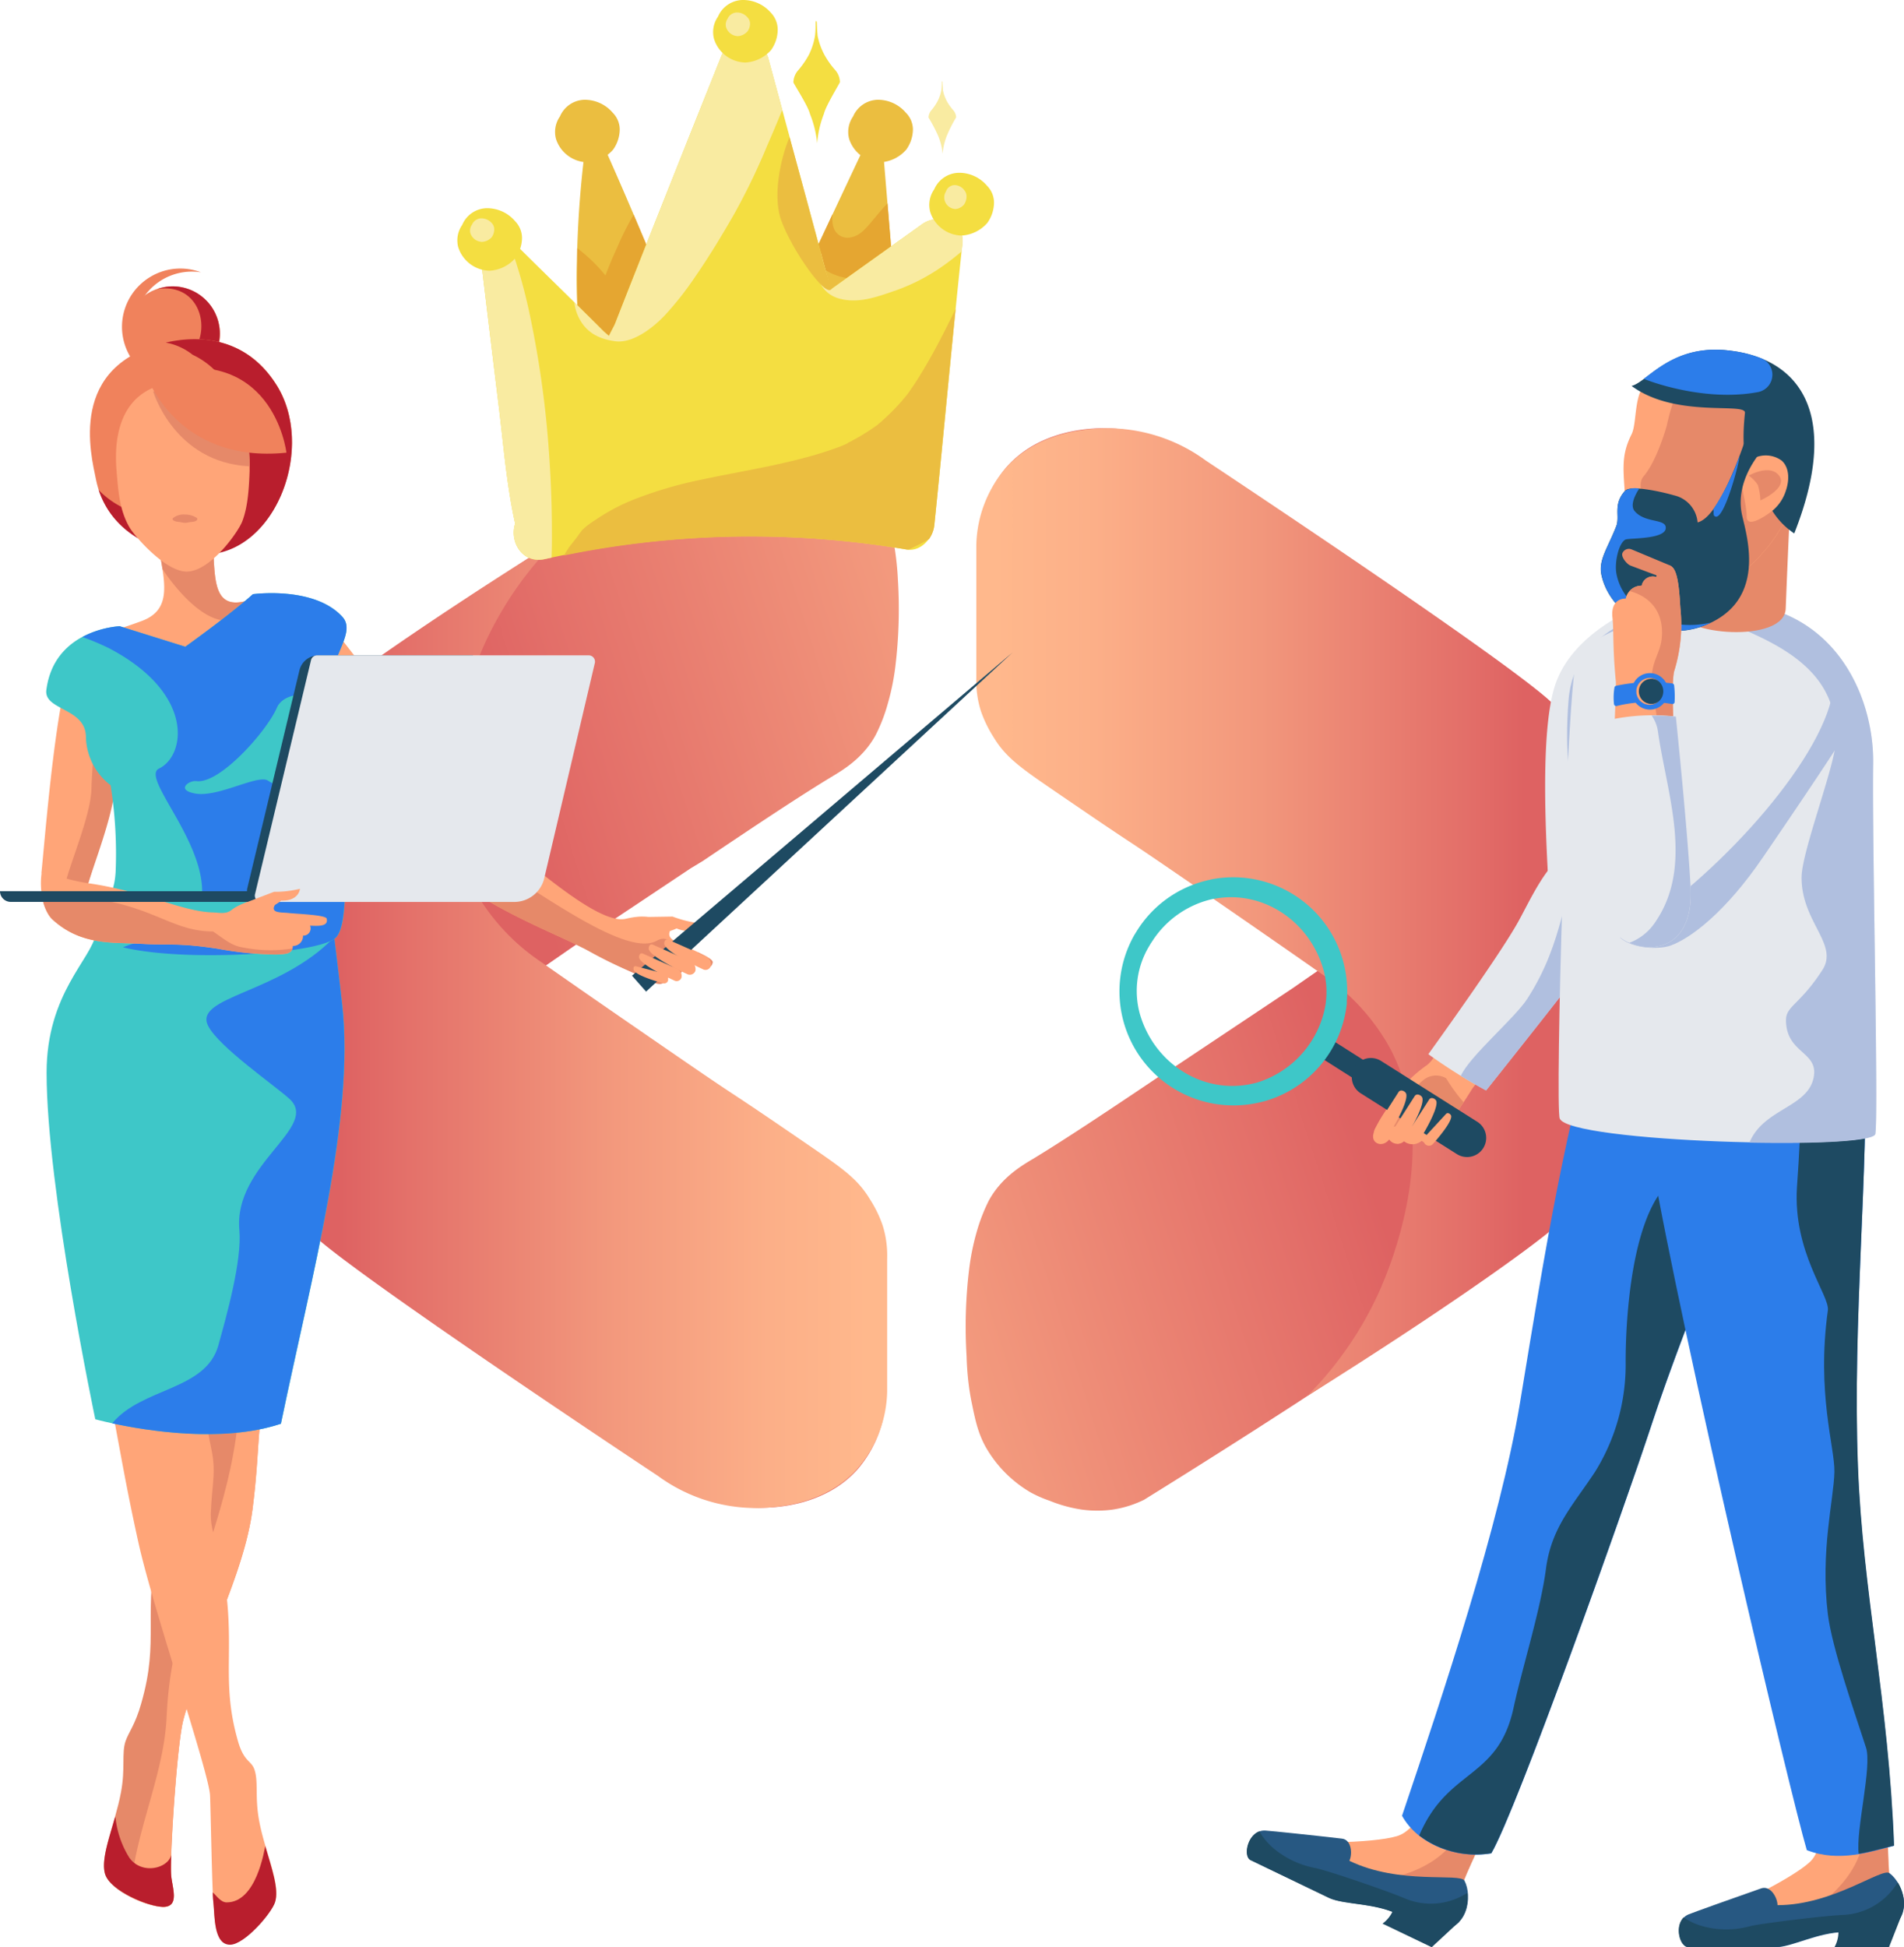<svg id="Слой_1" data-name="Слой 1" xmlns="http://www.w3.org/2000/svg" xmlns:xlink="http://www.w3.org/1999/xlink" viewBox="0 0 322.87 330.15"><defs><style>.cls-1{fill:url(#Nova_amostra_de_gradiente_1);}.cls-2{fill:url(#Nova_amostra_de_gradiente_1-2);}.cls-3{fill:url(#Nova_amostra_de_gradiente_1-3);}.cls-4{fill:url(#Nova_amostra_de_gradiente_1-4);}.cls-5{fill:#e5e8ed;}.cls-6{fill:#b0bfdf;}.cls-11,.cls-7{fill:#ffa578;}.cls-15,.cls-16,.cls-18,.cls-19,.cls-20,.cls-7,.cls-8{fill-rule:evenodd;}.cls-12,.cls-8{fill:#e68969;}.cls-16,.cls-9{fill:#1e4a62;}.cls-10,.cls-20{fill:#3ec7c8;}.cls-13{fill:#275882;}.cls-14,.cls-15{fill:#2c7dea;}.cls-17,.cls-19{fill:#f0825c;}.cls-18{fill:#b91e2d;}.cls-21{fill:#ebbe40;}.cls-22{fill:#e5a631;}.cls-23{fill:#f4de41;}.cls-24{fill:#f9eba1;}</style><linearGradient id="Nova_amostra_de_gradiente_1" x1="118.21" y1="186.78" x2="285.24" y2="133.05" gradientUnits="userSpaceOnUse"><stop offset="0.17" stop-color="#de6262"/><stop offset="0.26" stop-color="#e36f69"/><stop offset="0.57" stop-color="#f2977c"/><stop offset="0.82" stop-color="#fcaf88"/><stop offset="0.97" stop-color="#ffb88c"/></linearGradient><linearGradient id="Nova_amostra_de_gradiente_1-2" x1="86.92" y1="177.16" x2="198.75" y2="177.16" xlink:href="#Nova_amostra_de_gradiente_1"/><linearGradient id="Nova_amostra_de_gradiente_1-3" x1="164.8" y1="245.19" x2="331.83" y2="191.46" gradientTransform="translate(459.14 393.72) rotate(180)" xlink:href="#Nova_amostra_de_gradiente_1"/><linearGradient id="Nova_amostra_de_gradiente_1-4" x1="133.51" y1="235.56" x2="245.34" y2="235.56" gradientTransform="translate(459.14 393.72) rotate(180)" xlink:href="#Nova_amostra_de_gradiente_1"/></defs><title>design-grafico2</title><path class="cls-1" d="M199.92,96.17c-.09-.61-.2-1.23-.34-1.91-.61-3-1.05-5.38-2.51-8a21,21,0,0,0-7.53-7.53,20.28,20.28,0,0,0-3.22-1.42,23.11,23.11,0,0,0-5.57-1.51,19.12,19.12,0,0,0-5,0,18.16,18.16,0,0,0-5.45,1.67c-36,22.33-61.93,40.35-70.31,47.72a36,36,0,0,0-9.62,12.55,30.77,30.77,0,0,0-2.93,12.56v35.57q1.45,5.45,2.93,10.88a41.3,41.3,0,0,0,8,13,39.57,39.57,0,0,0,8,6.69c7.94,5.2,26.33,17.66,51.06,34.32.49.43,1.2,1,2.09,1.68,2.66,2,9.45,7,18.42,6.69,1.81-.05,10.38-.3,15.9-6.69a19.94,19.94,0,0,0,4.61-11.72v-22.6a16.89,16.89,0,0,0-2.93-10.05c-2.06-3.42-4.59-5.19-10.47-9.2-6.62-4.53-9.92-6.79-13-8.79-4.68-3.09-9.26-6.24-18.42-12.56-3.35-2.31-8.09-5.6-13.81-9.62l5.44-3.77,20.09-13.39,2.09-1.26c9.2-6.2,16.44-11,21.77-14.23,1.94-1.17,5.39-3.17,7.53-7.12a28.09,28.09,0,0,0,2.09-5.44,39.69,39.69,0,0,0,1.26-6.27,80.74,80.74,0,0,0,.42-14.65A48.65,48.65,0,0,0,199.92,96.17Z" transform="translate(-48.25 -3.51)"/><path class="cls-2" d="M142.66,95.1c-22.15,13.86-37.86,25-42.27,28.88a45.34,45.34,0,0,0-7,7.93,38,38,0,0,0-6,15.93c-.73,18.88-.6,33.1,0,38.5a48.27,48.27,0,0,0,1.25,6.7,28.19,28.19,0,0,0,2.92,7.53,46.74,46.74,0,0,0,6.71,9.21s1.54,1.73,3.35,3.35c8.34,7.49,53.41,37.44,58.17,40.59a28.21,28.21,0,0,0,18,5.44c2.5-.15,10.5-.61,15.9-6.69a20.62,20.62,0,0,0,5-13c0-10.57,0-18.57,0-22.6a17,17,0,0,0-.76-5.59,20.39,20.39,0,0,0-2.17-4.45c-2.05-3.42-4.58-5.19-10.46-9.21-4.31-2.95-8.61-5.91-13-8.79-3.35-2.2-7.95-5.37-17.16-11.72-3.69-2.54-8.86-6.11-15.07-10.46a35.93,35.93,0,0,1-11.3-12.14c-9.3-16.71,0-38.1,1.67-41.85A60.18,60.18,0,0,1,142.66,95.1Z" transform="translate(-48.25 -3.51)"/><path class="cls-3" d="M212.64,239.15c.09.6.2,1.23.33,1.9.62,3,1.06,5.38,2.52,7.95a20.87,20.87,0,0,0,7.53,7.54,20,20,0,0,0,3.21,1.41,23.64,23.64,0,0,0,5.58,1.52,19.63,19.63,0,0,0,5,0,18,18,0,0,0,5.44-1.68c36-22.32,61.93-40.34,70.31-47.71a36.14,36.14,0,0,0,9.63-12.55A31,31,0,0,0,325.14,185V149.39q-1.47-5.43-2.93-10.88a41.38,41.38,0,0,0-7.95-13,40,40,0,0,0-7.95-6.7c-7.95-5.19-26.34-17.66-51.06-34.32-.5-.42-1.21-1-2.1-1.67-2.66-2-9.45-7-18.41-6.7-1.82.06-10.39.3-15.91,6.7a19.91,19.91,0,0,0-4.6,11.72v22.6a16.85,16.85,0,0,0,2.93,10c2.06,3.42,4.58,5.19,10.46,9.21,6.62,4.52,9.93,6.78,13,8.79,4.68,3.08,9.25,6.24,18.41,12.56,3.35,2.31,8.1,5.6,13.81,9.62l-5.44,3.77-20.09,13.39-2.09,1.26c-9.19,6.19-16.44,11-21.76,14.23-1.95,1.16-5.4,3.17-7.54,7.11a30,30,0,0,0-2.09,5.44,40.65,40.65,0,0,0-1.25,6.28,80.74,80.74,0,0,0-.42,14.65A49,49,0,0,0,212.64,239.15Z" transform="translate(-48.25 -3.51)"/><path class="cls-4" d="M269.89,240.22c22.15-13.86,37.87-25,42.28-28.88a45,45,0,0,0,7-7.93,36.81,36.81,0,0,0,2.61-4.63,38.17,38.17,0,0,0,3.35-11.3c.72-18.89.59-33.1,0-38.5a47,47,0,0,0-1.26-6.7,28.15,28.15,0,0,0-2.91-7.53,46.86,46.86,0,0,0-6.71-9.21s-1.55-1.73-3.35-3.35c-8.34-7.5-53.42-37.44-58.18-40.6a28.27,28.27,0,0,0-18-5.44c-2.51.15-10.51.62-15.91,6.7a20.73,20.73,0,0,0-5,13c0,10.58,0,18.58,0,22.6a16.86,16.86,0,0,0,.77,5.6,20.82,20.82,0,0,0,2.16,4.45c2.06,3.42,4.58,5.19,10.46,9.21,4.32,2.94,8.62,5.91,13,8.78,3.34,2.21,7.95,5.38,17.16,11.72,3.69,2.55,8.85,6.12,15.07,10.47a36,36,0,0,1,11.3,12.13c9.29,16.72,0,38.1-1.68,41.86A60.24,60.24,0,0,1,269.89,240.22Z" transform="translate(-48.25 -3.51)"/><path class="cls-5" d="M312.08,119.32c-3.19,8.87-1.22,32.6-1.12,37.12.14,6.05,10.25,4.49,12,2.34,2.34-2.82,4.54-9.53,5.15-20.74a228.34,228.34,0,0,0-.23-32.37S315.51,109.75,312.08,119.32Z" transform="translate(-48.25 -3.51)"/><path class="cls-6" d="M314.23,122.27c-.66,8.57,0,15.35,2.67,25.27,1.18,4.32,4.56,13.08,6.09,11.24,2.34-2.82,4.54-9.53,5.15-20.74,1.07-19.78.53-30.55.53-30.55S315.19,109.63,314.23,122.27Z" transform="translate(-48.25 -3.51)"/><path class="cls-7" d="M290,184.25a22.91,22.91,0,0,0-6.21,6.68c-.87,1.36-2.73,4-2.7,5.3s1.72,1.78,2.73.47a1.68,1.68,0,0,0,2.51.31,2.36,2.36,0,0,0,3-.08c1.07.84,2.33.5,3.25-1s2.52-3.32,5.25-7.71c.45-.73,1.65-2,2.09-2.63a54.76,54.76,0,0,1-7.32-4.82C292.07,181.49,291.29,183.43,290,184.25Z" transform="translate(-48.25 -3.51)"/><path class="cls-8" d="M293.49,186.33a3.41,3.41,0,0,0-3.74.19c-2.71,2.11-4.05,5.43-6.18,8.1,1.14-.1,2.29-.23,3.45-.4a5.94,5.94,0,0,1,5.35,2c.07-.09.14-.18.21-.29.79-1.34,2-2.72,3.85-5.54-.24-.29-.48-.57-.71-.86A28.14,28.14,0,0,1,293.49,186.33Z" transform="translate(-48.25 -3.51)"/><polygon class="cls-9" points="222.47 178.37 230.47 183.45 232.36 180.46 224.36 175.37 222.47 178.37"/><path class="cls-9" d="M298.76,193.7l-16.31-10.31a3.24,3.24,0,1,0-3.46,5.48l16.31,10.31a3.24,3.24,0,1,0,3.46-5.48Z" transform="translate(-48.25 -3.51)"/><path class="cls-10" d="M253.6,152.63l-.53.11-.46.12A19.24,19.24,0,0,0,241,161.4l-.43.69-.1.19a19.34,19.34,0,0,0,21,28.22l.6-.13.4-.1a19.32,19.32,0,0,0,14.11-16.12l.06-.45,0-.57a19.34,19.34,0,0,0-23.11-20.5ZM273.12,173l-.06.6-.1.6a16.77,16.77,0,0,1-11.08,12.7l-.56.18-.6.14c-8.32,1.94-16.76-3.28-19.2-11.88a14.73,14.73,0,0,1,1.6-11.42l.25-.42.39-.59a16.46,16.46,0,0,1,9.59-6.85l.55-.13.63-.1c8-1.31,15.81,3.88,18.14,12.09A13.92,13.92,0,0,1,273.12,173Z" transform="translate(-48.25 -3.51)"/><path class="cls-5" d="M314.13,148c-3.62,1.81-6.38,8.1-8.46,11.84-3.28,5.9-15.21,22.4-15.21,22.4a86.77,86.77,0,0,0,9.79,6.13s16.12-20.17,21.47-27.51C329.84,149.76,318.06,146.07,314.13,148Z" transform="translate(-48.25 -3.51)"/><path class="cls-6" d="M316.9,147.54c-3.79,7-3.2,15.3-9.66,25.31-2.13,3.3-9.81,9.75-11.28,13.08,1.26.77,2.7,1.61,4.29,2.47,0,0,16.12-20.17,21.47-27.51C328.36,151.79,322.3,146.55,316.9,147.54Z" transform="translate(-48.25 -3.51)"/><path class="cls-11" d="M367.93,309.13c-.08-.54-10.61-3.52-10.83,0-.19,3,.6,7.71-2,10.12-3,2.75-14.31,8.6-19.46,9.36-.26.76.63,1.4,1.39,1.66,3.81,1.29,8,.73,12,.31q7-.72,14-.8c2.08,0,4.54-.2,5.59-2,.79-1.33.43-3,.24-4.55C368.19,318.58,368.6,313.8,367.93,309.13Z" transform="translate(-48.25 -3.51)"/><path class="cls-12" d="M367.93,309.13c0-.26-2.55-1.09-5.14-1.48.17.33.35.65.49,1,4.17,10.09-4.77,17.92-13.31,21.87,4.3-.42,8.62-.67,12.95-.72,2.07,0,4.54-.2,5.59-2,.79-1.33.43-3,.24-4.55C368.19,318.58,368.6,313.8,367.93,309.13Z" transform="translate(-48.25 -3.51)"/><path class="cls-13" d="M368.67,321.1c-1.29-1-9.56,5.42-19,5.42,0-1.26-1.19-3.39-2.76-2.85-4.16,1.45-11.5,4.07-12.32,4.41-2.66,1.11-1.62,5.58,0,5.58h14.71c2.8,0,7.27-2.57,11.78-2.57,5,0,6.53-.17,7.15-.45C372.92,328.49,371.07,322.89,368.67,321.1Z" transform="translate(-48.25 -3.51)"/><path class="cls-9" d="M360.61,328.18c-3.36.18-13.91,1.45-15.69,1.93a15.18,15.18,0,0,1-7.86,0,11,11,0,0,1-3.31-1.51c-1.59,1.59-.63,5,.76,5h14.71c2.8,0,7.27-2.57,11.78-2.57,5,0,6.53-.17,7.15-.45,3.76-1.69,3.39-5.51,1.9-7.93A11.38,11.38,0,0,1,360.61,328.18Z" transform="translate(-48.25 -3.51)"/><path class="cls-9" d="M359.32,333.66h9.25l2.33-5.93L360,330.88A5.34,5.34,0,0,1,359.32,333.66Z" transform="translate(-48.25 -3.51)"/><path class="cls-11" d="M291.32,306.6c-1.48,2.65-2.79,7.21-6.22,8.23-3.94,1.17-16.62,1.55-21.59,0-.57.58-.05,1.54.53,2.11,2.87,2.81,6.86,4.11,10.65,5.47q6.58,2.36,12.92,5.34c1.88.88,4.18,1.78,5.91.62,1.28-.86,1.68-2.52,2.19-4,1.52-4.46,4-8.59,5.38-13.09C301.26,310.76,293.06,303.5,291.32,306.6Z" transform="translate(-48.25 -3.51)"/><path class="cls-12" d="M297.11,307.72c0,.37,0,.74,0,1.11-.63,10.9-12.08,14.08-21.49,13.93,4.06,1.49,8.07,3.14,12,5,1.88.88,4.18,1.78,5.91.62,1.28-.86,1.68-2.52,2.19-4,1.52-4.46,4-8.59,5.38-13.09C301.17,311,299.28,309.19,297.11,307.72Z" transform="translate(-48.25 -3.51)"/><path class="cls-13" d="M277.07,319c.54-1.13.39-3.57-1.25-3.76-4.39-.51-12.13-1.33-13-1.37-2.88-.16-3.88,4.32-2.46,5l13.25,6.38c2.53,1.21,7.67.83,11.73,2.79,4.54,2.18,6,2.68,6.64,2.7,5.23.13,6-5.72,4.61-8.37C295.82,321,285.61,323.13,277.07,319Z" transform="translate(-48.25 -3.51)"/><path class="cls-9" d="M286.23,325.27c-3.1-1.3-13.15-4.72-15-5.06a15.39,15.39,0,0,1-7.09-3.39,11.18,11.18,0,0,1-2.33-2.81c-2.12.75-2.75,4.28-1.5,4.88l13.25,6.38c2.53,1.21,7.67.83,11.73,2.79,4.54,2.18,6,2.68,6.64,2.7,4.12.1,5.45-3.5,5.15-6.33A11.38,11.38,0,0,1,286.23,325.27Z" transform="translate(-48.25 -3.51)"/><path class="cls-9" d="M282.69,329.65l8.34,4,4.67-4.33-11.23-1.91A5.4,5.4,0,0,1,282.69,329.65Z" transform="translate(-48.25 -3.51)"/><path class="cls-14" d="M321,169c-7.63,26.8-10.47,44.87-15,72.36-3.42,20.6-13.14,49.67-20,70,2.64,4.79,9.1,7.37,15.14,6.38,4.23-7.16,22.27-57.8,27.05-72.28,7-21.29,16-40,23.43-66C351.85,178.42,329.09,169.78,321,169Z" transform="translate(-48.25 -3.51)"/><path class="cls-9" d="M338.5,173.79c-3.65,12.26.87,21.1-7.95,31-5.49,6.14-6.64,21.47-6.63,29.68A34.38,34.38,0,0,1,318.76,253c-3.76,5.73-7.43,9.41-8.36,16.52-.9,6.93-4,16.67-5.49,23.55-2.66,12.24-11.14,10.18-16,21.64a15.9,15.9,0,0,0,12.22,3c4.23-7.16,22.27-57.8,27.05-72.28,7-21.29,16-40,23.43-66C351.71,178.89,345.56,176.28,338.5,173.79Z" transform="translate(-48.25 -3.51)"/><path class="cls-14" d="M364.47,182.33c-6.35-1.15-35.7-8.13-38.77-2.46-4.63,8.54.79,9.64,2.53,19.73,5.4,31.31,23.67,108.32,26.41,117.59,5.5,2.14,10.9.23,14.76-.73-.89-24.18-5.35-43.33-6.12-64.28C362.36,227.34,365.17,201.42,364.47,182.33Z" transform="translate(-48.25 -3.51)"/><path class="cls-9" d="M364.47,182.33c-2.08-.37-6.61-1.37-11.87-2.35,2.07,2.82.46,23.3.37,24.8-.7,11.09,5.59,18.4,5.24,20.9-1.95,14.06,1.19,23.21,1.11,27.38-.1,4.69-2.41,13.38-1.11,24.14.69,5.69,4.6,16.82,6.47,22.61,1.05,3.24-1.76,14-1.24,18,2.2-.36,4.24-1,6-1.39-.89-24.18-5.35-43.33-6.12-64.28C362.36,227.34,365.17,201.42,364.47,182.33Z" transform="translate(-48.25 -3.51)"/><path class="cls-5" d="M365.89,133c.18-11.84-6.93-27.29-25.1-27.29-7.55,0-23.77,5.33-25.16,9.33-1.75,5-3.7,76.08-2.89,78.11,1.6,4.07,53,5.45,53.52,2.57C366.82,192.36,365.69,146.18,365.89,133Z" transform="translate(-48.25 -3.51)"/><path class="cls-5" d="M321.7,158.35c-1.15,5.94,7.09,6.42,9.74,5.51,3.46-1.2,9.43-5.71,15.76-15C358.38,132.53,361.13,128,361.13,128l-15.6-10.37S322.85,152.41,321.7,158.35Z" transform="translate(-48.25 -3.51)"/><path class="cls-6" d="M322.94,162.46c2.25,2,6.69,2,8.5,1.4,3.46-1.2,9.43-5.71,15.76-15C358.38,132.53,361.13,128,361.13,128l-2.32-5.95C355.79,134.47,337.42,154.06,322.94,162.46Z" transform="translate(-48.25 -3.51)"/><path class="cls-6" d="M365.89,133c.18-11.84-6.93-27.29-25.1-27.29a33.18,33.18,0,0,0-6.47.81c12.6,4.8,25.87,8.84,25.24,22.71-.2,4.31-5.81,18.73-5.81,23.06,0,7.58,6.35,11.32,3.53,15.68-3.8,5.88-6.17,6.1-6.17,8.48,0,5.74,5.62,5.29,4.68,9.79-1.05,5.08-8.5,5.22-10.88,11,11.24.23,21.15-.22,21.35-1.47C366.82,192.36,365.69,146.18,365.89,133Z" transform="translate(-48.25 -3.51)"/><path class="cls-12" d="M339.17,96.35c-.46,4.21-6.28,5.75-6.28,10.68,0,4.15,17.95,5.65,18.17-.31s.73-17.09.73-17.09S339.62,92.15,339.17,96.35Z" transform="translate(-48.25 -3.51)"/><path class="cls-11" d="M349.05,69.71a12.47,12.47,0,0,0-7.54-3.84c-2.84-.43-11.74.76-14,2.51s-1.63,6.87-2.59,8.77c-1.85,3.67-1.37,6.08-1.06,11.11.19,3.11-.65,6.33.52,9.21,1.88,4.64,7.54,8.39,12.3,6.84,10.81-3.52,15.32-14.13,15.29-15.2-.1-3.35.36-6.7.23-10S351.26,72.23,349.05,69.71Z" transform="translate(-48.25 -3.51)"/><path class="cls-12" d="M349.05,69.71a12.47,12.47,0,0,0-7.54-3.84,20.57,20.57,0,0,0-5.26-.05c-3.6.79-5.34,9.79-5.34,9.79s-1.61,5.93-3.94,8.65,3.94,10.42,5.6,13.5a18,18,0,0,1,2.28,6.89,7.43,7.43,0,0,0,1.8-.34c10.81-3.52,15.32-14.13,15.29-15.2-.1-3.35.36-6.7.23-10S351.26,72.23,349.05,69.71Z" transform="translate(-48.25 -3.51)"/><path class="cls-9" d="M341.92,63c-10.18-1.4-14.25,5.28-17,5.94,7.54,5.56,19.43,2.7,19.23,4.58-1.28,12,3,12.57,3.64,14.64a12.64,12.64,0,0,0,4.72,5.79C360.24,74.4,354,64.61,341.92,63Z" transform="translate(-48.25 -3.51)"/><path class="cls-14" d="M346.85,64.23A20.59,20.59,0,0,0,341.92,63C334,61.87,329.76,65.68,327,67.73c.14.1,9.86,4,19.29,2.27A3,3,0,0,0,346.85,64.23Z" transform="translate(-48.25 -3.51)"/><path class="cls-11" d="M345.89,81.09c-4.21,1.4-1.42,6.58-1.45,10,0,1.94,2.72.26,4.27-.91a7.25,7.25,0,0,0,2.38-3.48c.59-1.71.64-3.86-.69-5.08A4.58,4.58,0,0,0,345.89,81.09Z" transform="translate(-48.25 -3.51)"/><path class="cls-12" d="M344.79,84.15a5.48,5.48,0,0,1,1.55,1.6,10.14,10.14,0,0,1,.43,2.6s4.74-2.09,3.18-4.18S344.79,84.15,344.79,84.15Z" transform="translate(-48.25 -3.51)"/><path class="cls-9" d="M336.12,92.08a5.15,5.15,0,0,0-4-4.59c-2.18-.63-7.37-1.77-8.28-.79-2.13,2.3-.87,4.32-1.51,6-1.41,3.65-3,5.65-2.55,8.14,1.43,7.3,11.13,12.75,19.69,7.66,8.33-4.95,4.64-15.21,4.12-18-1.2-6.51,4.51-11.76,4.51-11.76l-2.83-4S340.57,91,336.12,92.08Z" transform="translate(-48.25 -3.51)"/><path class="cls-14" d="M338.79,89.84c.13.39-.09,1,.23,1.19,1.54,1.16,4.33-9.65,4.18-10.18A40.91,40.91,0,0,1,338.79,89.84Z" transform="translate(-48.25 -3.51)"/><path class="cls-14" d="M322.37,100.86c-.4-2,.39-5.3,1.52-5.87.54-.28,6.7,0,6.83-1.92.12-1.68-3.47-.8-5.26-2.88-.75-.87-.17-2.44.76-3.84a3.38,3.38,0,0,0-2.36.35c-2.13,2.3-.87,4.32-1.51,6-1.41,3.65-3,5.65-2.55,8.14,1.37,7,10.35,12.27,18.63,8.21C331.07,110.77,323.59,107.05,322.37,100.86Z" transform="translate(-48.25 -3.51)"/><path class="cls-7" d="M332,99.86c-.88-1.11-2.83-.43-2.84,1.49a1.92,1.92,0,0,0-2.52,1.46,2.74,2.74,0,0,0-2.71,2.18c-1.57,0-2.49,1.18-2.25,3.23.25,2.2,0,4.82.57,10.77.1,1-.37,10.23-.32,11.14a66.14,66.14,0,0,1,10.22-1.39c-.05-1.07-.56-10,.05-11.63a26.47,26.47,0,0,0,1-10.48C333.07,104.77,332.93,101.05,332,99.86Z" transform="translate(-48.25 -3.51)"/><path class="cls-8" d="M332,99.86c-.88-1.11-2.83-.43-2.84,1.49a1.92,1.92,0,0,0-2.52,1.46,2.74,2.74,0,0,0-2.07.91c3.44.89,6,3.56,5.44,8.26-.21,1.69-1.12,3.13-1.47,4.79-.54,2.49,0,4.55.46,7a21.71,21.71,0,0,1,.3,5.19,20.54,20.54,0,0,1,2.85-.19c-.05-1.07-.56-10,.05-11.63a26.47,26.47,0,0,0,1-10.48C333.07,104.77,332.93,101.05,332,99.86Z" transform="translate(-48.25 -3.51)"/><path class="cls-8" d="M331.4,99.36l-6.47-2.7a1.19,1.19,0,0,0-1.56.64c-.26.61.73,1.84,1.34,2.09l5.77,2.17a1.19,1.19,0,1,0,.92-2.2Z" transform="translate(-48.25 -3.51)"/><path class="cls-15" d="M331.81,119.38a28.23,28.23,0,0,0-9.49.4.37.37,0,0,0-.3.29,10.51,10.51,0,0,0-.08,2.81.38.38,0,0,0,.48.32,23.19,23.19,0,0,1,9.35-.33.37.37,0,0,0,.45-.32,16.49,16.49,0,0,0-.08-2.83A.38.38,0,0,0,331.81,119.38Z" transform="translate(-48.25 -3.51)"/><path class="cls-7" d="M293.44,192.39l-3.56,3.86a.92.92,0,0,0,.09,1.29.9.9,0,0,0,1.28-.09s3.19-3.51,3.09-4.7C294.31,192.43,293.77,192,293.44,192.39Z" transform="translate(-48.25 -3.51)"/><path class="cls-7" d="M285.39,188.69l-3.94,6.16a1.28,1.28,0,0,0,.43,1.75,1.27,1.27,0,0,0,1.74-.43s3.52-5.59,3.09-7.2C286.59,188.54,285.75,188.09,285.39,188.69Z" transform="translate(-48.25 -3.51)"/><path class="cls-7" d="M288.13,189.37l-3.94,6.17a1.27,1.27,0,0,0,2.17,1.31s3.52-5.58,3.09-7.2C289.33,189.22,288.49,188.77,288.13,189.37Z" transform="translate(-48.25 -3.51)"/><path class="cls-7" d="M290.59,189.94,287,195.56a1.16,1.16,0,1,0,2,1.19s3.21-5.08,2.82-6.55C291.69,189.8,290.92,189.4,290.59,189.94Z" transform="translate(-48.25 -3.51)"/><path class="cls-5" d="M332.43,125a34.85,34.85,0,0,0-10.62.43s-1.5,15.52-2,22.25a34,34,0,0,0,1.71,12.9c1.38,4.17,14.06,7.2,13.42-6.55C334.5,145,332.43,125,332.43,125Z" transform="translate(-48.25 -3.51)"/><path class="cls-6" d="M332.43,125c-1.51-.13-2.88-.17-4.1-.17a6.17,6.17,0,0,1,1.06,2.66c1.46,10.46,6.2,22.78-.49,32.42a9,9,0,0,1-4.37,3.45c4.15,1.81,10.87.78,10.4-9.33C334.5,145,332.43,125,332.43,125Z" transform="translate(-48.25 -3.51)"/><path class="cls-15" d="M327.89,117.64a3.09,3.09,0,1,0,3.23,2.94A3.09,3.09,0,0,0,327.89,117.64Z" transform="translate(-48.25 -3.51)"/><path class="cls-16" d="M327.92,118.46a2.27,2.27,0,1,0,2.38,2.16A2.27,2.27,0,0,0,327.92,118.46Z" transform="translate(-48.25 -3.51)"/><path class="cls-7" d="M326.16,120.83a2.12,2.12,0,0,1,2-2.23,2,2,0,0,1,1.38.46,2.27,2.27,0,0,0-3.81,1.77,2.26,2.26,0,0,0,3.84,1.53,2,2,0,0,1-1.21.5A2.13,2.13,0,0,1,326.16,120.83Z" transform="translate(-48.25 -3.51)"/><path class="cls-7" d="M94.18,115.1c5.18,9,20,25.16,25.2,31.36l8.83-4.24c-4.54-8.26-25-34.12-25-34.12Z" transform="translate(-48.25 -3.51)"/><path class="cls-7" d="M162.83,163.16c-2.61-1.4.61-2.39-1.72-3.26-2.52-1-3.76-1.3-6.73-.62-5,1.17-17.25-10.49-25.33-16.46-9-6.63-12.32-.88-11.08,1.41,6,11.1,23.82,17,30.24,20.53,4.91,2.72,8,3.75,9.84,4.79s2.85.95,3.42-.42a1.8,1.8,0,0,0,2.41-1.12,1.33,1.33,0,0,0,1.87-1.28c1.66.72,3.13,1.26,3.32-.14C169.16,165.89,164.38,164,162.83,163.16Z" transform="translate(-48.25 -3.51)"/><path class="cls-8" d="M166.63,165c-3.34,1.83-4-3.69-7-2-6,3.36-24.39-12-33-15.7-3-1.3-3.09-4.73-1.54-6.73-5.75-4.33-8.29,1.68-7.25,3.59,6,11.1,24,17.11,30.4,20.68,4.91,2.72,8,3.75,9.84,4.79s2.85.95,3.42-.42a1.8,1.8,0,0,0,2.41-1.12,1.33,1.33,0,0,0,1.87-1.28c1.66.72,3.13,1.26,3.32-.14C169.12,166.24,168,165.61,166.63,165Z" transform="translate(-48.25 -3.51)"/><path class="cls-7" d="M156.47,159l2.8,2.47a6,6,0,0,0,3.71-.55c1.84.78,3.31.39,4-.86a20.09,20.09,0,0,1-4.68-1.15Z" transform="translate(-48.25 -3.51)"/><circle class="cls-17" cx="77.5" cy="60.11" r="8.05" transform="translate(-47.05 118.22) rotate(-76.72)"/><path class="cls-18" d="M77.5,52.06a8.16,8.16,0,0,0-2.62.47,7.87,7.87,0,0,1,1.32-.13c8.27,0,8.26,12.83,0,12.83-5.31,0-7.18-5.28-5.67-9.06a8,8,0,1,0,7-4.11Z" transform="translate(-48.25 -3.51)"/><path class="cls-19" d="M73.8,50.42a9.86,9.86,0,0,0,3.6,18.26,9.86,9.86,0,0,1,4.92-19A9.85,9.85,0,0,0,73.8,50.42Z" transform="translate(-48.25 -3.51)"/><path class="cls-19" d="M76.66,61.53C59.57,65.31,63.72,80.71,64.52,84.78c1.59,8,8.85,12.69,18.2,12.69,12.35,0,19.24-18.39,12.25-29C89.66,60.35,81.5,60.46,76.66,61.53Z" transform="translate(-48.25 -3.51)"/><path class="cls-18" d="M76.66,61.53l-.3.07.64.13a10.33,10.33,0,0,1,3.92,1.93A13.51,13.51,0,0,1,87.76,71a14.75,14.75,0,0,1,.77,9.52,13.69,13.69,0,0,1-6.65,8.22c-3.19,1.79-7.29,2.8-10.87,1.61a14.74,14.74,0,0,1-5.7-3.43c-.12-.11-.22-.25-.33-.37,2.23,6.92,9.09,11,17.74,11,12.35,0,19.24-18.39,12.25-29C89.66,60.35,81.5,60.46,76.66,61.53Z" transform="translate(-48.25 -3.51)"/><path class="cls-8" d="M77.66,239.66c-.22,2.72-1,5-1.14,7.22s.29,4.76.41,7.83c.31,3.27-1.16,5.78-1.73,8.6-2.88,14.38.17,18-3,29-1,3.58-2.11,4.84-2.65,6.38-.72,2.09,0,4.63-.8,8.77-1,5.35-3.59,10.77-2.7,13.76s7.39,5.59,9.84,5.59c2.92,0,1.49-3.38,1.36-5.46-.22-3.3,1-22.07,2.06-26.19,3.17-11.91,10.32-24.55,11.76-35.87,1.36-10.73.47-12.75,2.9-25.35.28-1.46,5.43-35.23,5.85-48.84l-22,11.07C78.4,209.3,78.74,226,77.66,239.66Z" transform="translate(-48.25 -3.51)"/><path class="cls-7" d="M87.69,229.5c2.71,11.47.14,22.83-3.36,34-3.92,12.45-7.22,18.05-7.83,31.21-.48,10.12-5.77,20.3-6.13,30.39a14.72,14.72,0,0,0,5.54,1.74c2.92,0,1.49-3.38,1.36-5.46-.22-3.3,1-22.07,2.06-26.19,3.17-11.91,10.32-24.55,11.76-35.87,1.36-10.73.47-12.75,2.9-25.35.28-1.46,5.43-35.23,5.85-48.84l-15,7.57C87.06,204.9,84.82,217.39,87.69,229.5Z" transform="translate(-48.25 -3.51)"/><path class="cls-18" d="M77.28,318c-.47,2.25-4.93,3.46-7.08.5a16,16,0,0,1-2.35-6.68,2.68,2.68,0,0,0-.07-.27c-1.1,3.88-2.37,7.45-1.71,9.67.84,2.84,7.39,5.59,9.84,5.59,2.92,0,1.49-3.38,1.36-5.46C77.22,320.71,77.23,319.53,77.28,318Z" transform="translate(-48.25 -3.51)"/><path class="cls-7" d="M90.06,105.38c-6.55,1.8-5.08-5.46-5.93-11.82L75.22,96.7c1.11,6,2,10.2-2.86,12.07a92.83,92.83,0,0,1-9.7,3c-4.29,1-6.55,31.64-7.39,39.77l7.58,3c1.68-5.84,5-15.49,5-22.58l28.82-3.79-2.38-9.76,9.71-3.46C101.6,104.7,97.87,103.24,90.06,105.38Z" transform="translate(-48.25 -3.51)"/><path class="cls-8" d="M90.06,105.38c-6.55,1.8-5.08-5.46-5.93-11.82L75.22,96.7c.22,1.17.43,2.26.58,3.29,2.41,3.62,7.18,9.22,11.39,8.7,2.27-.28,4.35-2.89,7-3.21a13.73,13.73,0,0,1,5.56.52C97.43,104.12,94.37,104.2,90.06,105.38Z" transform="translate(-48.25 -3.51)"/><path class="cls-8" d="M64,132.84c-.1,1.43-.2,2.88-.24,4.4-.12,4.4-3.34,11.87-4.39,15.91l3.45,1.38c1.36-4.68,4.78-13,5-18.44A14.45,14.45,0,0,1,64,132.84Z" transform="translate(-48.25 -3.51)"/><path class="cls-7" d="M84.68,69.2A12.14,12.14,0,0,0,77,68.43c-7.77,1.37-9.51,8.06-9,14.69.3,3.74.53,7,2.28,9.92.84,1.39,6,7.38,9.62,7.38,4,0,8.76-6.7,9.45-8.56.79-2.08,1.1-4.67,1.23-8.5,0-.27,0-.53,0-.79C90.61,76.78,89.08,71.38,84.68,69.2Z" transform="translate(-48.25 -3.51)"/><path class="cls-8" d="M84.68,69.2c-2.68-.79-6.11-.76-10.45.69,0,0,3.57,12.06,16.33,12.68C90.61,76.78,89.08,71.38,84.68,69.2Z" transform="translate(-48.25 -3.51)"/><path class="cls-7" d="M91.39,303.51c-.54-1.55-1.76-1.23-2.79-4.81-3.15-11,0-16.19-2.84-30.57-.57-2.82-2-5.33-1.73-8.6.12-3.07.58-5.46.42-7.83s-.93-4.5-1.15-7.22c-.69-8.76-.8-12.23-.66-25,.22-19.23,1.76-28.35-5.23-42.75l-14.57,0-1.72,13.09a300.86,300.86,0,0,0,5.24,47.77c2.43,12.59,3.06,17,5.35,27.4,2.45,11.14,11.8,38.46,12.15,42.81.09,1.18.34,16.25.58,18.28s0,7.06,2.82,7.06c2.45,0,7-5.28,7.63-7.19,1-3-1.72-8.42-2.7-13.77C91.44,308.13,92.11,305.59,91.39,303.51Z" transform="translate(-48.25 -3.51)"/><path class="cls-18" d="M86.69,326.05c-1,0-1.69-1.09-2.36-1.7,0,.85.07,1.5.11,1.82.24,2.08,0,7.06,2.82,7.06,2.45,0,7-5.28,7.63-7.19.7-2.19-.56-5.71-1.66-9.54C93.06,317.21,91.73,326.05,86.69,326.05Z" transform="translate(-48.25 -3.51)"/><path class="cls-20" d="M104.88,162.14c-4.37,1.12-30.75,5.3-40.39-.26-.73,4.22-8.34,10.09-8.34,23.49,0,19.55,8.26,58.77,8.26,58.77s18.44,5.11,31.49.76c5.28-25.4,12.55-51.88,10.39-71.09C106.22,173.24,105,162.75,104.88,162.14Z" transform="translate(-48.25 -3.51)"/><path class="cls-15" d="M104.91,162.37c-.07.08-.12.17-.2.25C95.52,172,81,172.46,83.55,177.45c1.79,3.55,11.38,10.16,13.8,12.38,5.19,4.78-9.52,11.06-8.51,22.21.47,5.18-2.17,14.55-3.56,19.56-2.13,7.7-13,7.13-18,13.23,5.7,1.23,18.69,3.37,28.59.07,5.28-25.4,12.55-51.88,10.39-71.09C106.23,173.28,105.13,164.06,104.91,162.37Z" transform="translate(-48.25 -3.51)"/><path class="cls-20" d="M106.31,108.09c-4.81-5.27-15.18-3.84-15.18-3.84-3.87,3.5-11.46,8.91-11.46,8.91l-11.13-3.48s-11.09.4-12.43,10.81c-.45,3.49,6.71,3,6.71,8A10.61,10.61,0,0,0,67,136.64a73.59,73.59,0,0,1,.86,14.66c-.37,6.61-4.34,6.07-3.72,9.76,1.06,6.28,38.09,5,41.19,1.3,3.29-3.9.06-27.15-1.35-39.35C103.1,115.77,109,111.08,106.31,108.09Z" transform="translate(-48.25 -3.51)"/><path class="cls-15" d="M106.31,108.09c-4.81-5.27-15.18-3.84-15.18-3.84-3.87,3.5-11.46,8.91-11.46,8.91l-11.13-3.48a16.23,16.23,0,0,0-6.32,1.83,42.3,42.3,0,0,1,4.51,1.9c14.64,7.67,13,18.24,8.49,20.4-3.07,1.47,7.31,11.75,7.31,20.81,0,3.85,9.12,0,12.23-2.34,2.81-2.15,4.69-.13,1.92,2-5.17,3.94-10.3,8-19.64,8.1a24.54,24.54,0,0,0-7.94,1.74c10.44,2.56,33.76,1.14,36.19-1.75,3.29-3.9.06-27.15-1.35-39.35C103.1,115.77,109,111.08,106.31,108.09Zm-6.2,18.47c-1.23,1.82-2.26,4.37-1.71,6.59.85,3.44-1.75,4.65-4.71,2.71-1.7-1.11-8.38,2.85-12.26,2.2-3.49-.6-1.1-2.29.13-2.12,4,.53,12-8.58,13.65-12.46.86-2,4.2-2.78,5.37-1.45C101.64,122.77,101,125.18,100.11,126.56Z" transform="translate(-48.25 -3.51)"/><path class="cls-8" d="M79.58,90.75a2.83,2.83,0,0,0-2,.61c-.29.39.5.6.89.63.15,0,.45.06.66.1a2.16,2.16,0,0,0,1,0,6.26,6.26,0,0,1,.66-.1c.39,0,1.08-.19.89-.63A3.53,3.53,0,0,0,79.58,90.75Z" transform="translate(-48.25 -3.51)"/><path class="cls-19" d="M73.08,67.12s5.06,15.06,23.74,13.14C96.82,80.26,94.6,60.79,73.08,67.12Z" transform="translate(-48.25 -3.51)"/><path class="cls-7" d="M97.16,158.3c-1.2-.14-3.29.09-2.17-1.55,1.4-2.05-5.22-.76-7.42,1-1,.83-2.16.48-3.32.45-5-.13-11.65-3.59-20.94-4.93-3.14-.46-4.86-1.2-8-1.77-.46,3.22.44,6.61,1.71,7.8,4.91,4.6,10.39,3.95,15.15,4.23s6.24-.19,12.92.82a58.31,58.31,0,0,0,10,1c1.79-.09,2.76-.1,2.82-1.46a1.67,1.67,0,0,0,1.72-1.75,1.22,1.22,0,0,0,1.2-1.69c1.66.09,3.11.08,2.82-1.19C103.5,158.63,98.76,158.47,97.16,158.3Z" transform="translate(-48.25 -3.51)"/><path class="cls-8" d="M88.74,164c-1.6-.42-3-1.68-4.38-2.57-8.3,0-11-6.15-29-6.15a7.54,7.54,0,0,0,1.67,4c4.91,4.6,10.39,3.95,15.15,4.23s6.24-.19,12.92.82a58.31,58.31,0,0,0,10,1c1.55-.08,2.48-.1,2.74-1A24.39,24.39,0,0,1,88.74,164Z" transform="translate(-48.25 -3.51)"/><path class="cls-9" d="M48.25,154.61h0a1.82,1.82,0,0,0,1.81,1.81H92.64a1.82,1.82,0,0,0,1.82-1.81H48.25Z" transform="translate(-48.25 -3.51)"/><path class="cls-9" d="M99.05,117.07l-8.87,37.06c-.15.6,0,2.3,2.19,2.3l36.08-.45V114.63H102.32A3.3,3.3,0,0,0,99.05,117.07Z" transform="translate(-48.25 -3.51)"/><path class="cls-5" d="M148.07,114.62H102a1.06,1.06,0,0,0-1,.78l-9.5,39.69a1.06,1.06,0,0,0,1,1.34h43a5.24,5.24,0,0,0,5-3.84L149.1,116A1.07,1.07,0,0,0,148.07,114.62Z" transform="translate(-48.25 -3.51)"/><path class="cls-7" d="M89.69,156.64l2.81,1a6.11,6.11,0,0,0,3.43-1.44c1.82.08,3-.73,3.19-2a17.69,17.69,0,0,1-4.4.51Z" transform="translate(-48.25 -3.51)"/><polygon class="cls-9" points="109.56 168.12 171.67 110.65 107.17 165.42 109.56 168.12"/><path class="cls-7" d="M160.81,168.56l-4.7-1.22c-.45-.13-.53.47-.35.74.67,1,4.9,2.12,4.9,2.12a.66.66,0,0,0,.89-.58A1.05,1.05,0,0,0,160.81,168.56Z" transform="translate(-48.25 -3.51)"/><path class="cls-7" d="M168,165.68l-6.37-2.83c-.61-.28-.87.49-.68.9.72,1.48,6.45,4.07,6.45,4.07a.94.94,0,0,0,1.39-.55A1.43,1.43,0,0,0,168,165.68Z" transform="translate(-48.25 -3.51)"/><path class="cls-7" d="M165.38,166.52,159,163.69c-.6-.29-.87.49-.68.89.72,1.49,6.45,4.08,6.45,4.08a1,1,0,0,0,1.4-.55A1.45,1.45,0,0,0,165.38,166.52Z" transform="translate(-48.25 -3.51)"/><path class="cls-7" d="M163.1,167.78l-5.81-2.58c-.55-.26-.79.45-.62.82.66,1.35,5.88,3.71,5.88,3.71a.86.86,0,0,0,1.27-.5A1.31,1.31,0,0,0,163.1,167.78Z" transform="translate(-48.25 -3.51)"/><path class="cls-21" d="M150.68,28.38c-.81-1.8-3.1-.61-3.28.88a175.61,175.61,0,0,0-1.32,18.61,91.4,91.4,0,0,0,.61,13.94l-.31-.07c-2.11-.44-3.77,2.68-1.57,3.7a24.59,24.59,0,0,0,3,1.13.84.84,0,0,0,.55.17,42.11,42.11,0,0,0,15.89.93c1.15-.13,2.55-1.23,2-2.6C161.07,52.83,156.11,40.48,150.68,28.38Z" transform="translate(-48.25 -3.51)"/><path class="cls-21" d="M200.64,60.82q-1.27-15.28-2.54-30.57c-.14-1.76-2.76-2.94-3.68-1C191.7,35,189,40.77,186.28,46.57c-1.32,2.84-2.64,5.68-3.91,8.55-.58,1.32-1.21,2.65-1.79,4h-.85a2.15,2.15,0,0,0-.64,4.16l-.15.59c-.22,1,1.12,2,1.84,1.07a19.22,19.22,0,0,0,1.15-1.64c5.55-.13,11.1-.31,16.66-.45A2.06,2.06,0,0,0,200.64,60.82Z" transform="translate(-48.25 -3.51)"/><path class="cls-22" d="M198.75,38c-1.61,1.62-3,3.64-4.25,4.76-.82.74-2.41,1.5-3.75.74s-1.42-2.27-1.34-3.66c-1,2.23-2.1,4.47-3.13,6.72l-.36.77a9.9,9.9,0,0,0,7.9,3.45,10.37,10.37,0,0,0,5.77-2.57Z" transform="translate(-48.25 -3.51)"/><path class="cls-22" d="M155.7,39.91a47.77,47.77,0,0,0-2.78,5.54q-1.09,2.34-2,4.76a28.4,28.4,0,0,0-4.79-4.64c0,.77,0,1.53,0,2.3,0,2.6,0,5.21.08,7.81,1,1.31,2.06,2.6,3.05,3.9,1.84,2.4,5.67,2.36,6.65-.87a69,69,0,0,1,3.69-9.65Q157.64,44.49,155.7,39.91Z" transform="translate(-48.25 -3.51)"/><path class="cls-23" d="M204.64,41.51,189.13,52.59q-5.26-19.53-10.56-39.06a4.21,4.21,0,0,0-8-.5Q163.23,31.32,156,49.62q-1.73,4.37-3.43,8.72c-.17.43-.69,1.33-1.06,2.13-.35-.32-.75-.63-.95-.84-4.63-4.64-9.35-9.2-14-13.81A3.81,3.81,0,0,0,130,49.1q1.42,11.81,2.86,23.59c.79,6.49,1.32,13.18,2.75,19.6-1,3,1.17,6.89,5.07,6A159.06,159.06,0,0,1,202,96.68c2.43.42,4.47-2,4.69-4.15,1.63-15.89,3.05-31.81,4.76-47.7C211.87,41,207.31,39.6,204.64,41.51Z" transform="translate(-48.25 -3.51)"/><path class="cls-24" d="M204.64,41.51,189.13,52.59l-1.71-6.32,0,.06c-1.42,3.05-.38,6.85,3.17,7.81,3.34.9,6.5-.35,9.63-1.41a33.09,33.09,0,0,0,8.42-4.48c.93-.67,1.83-1.39,2.71-2.14,0-.43.09-.85.13-1.28C211.87,41,207.31,39.6,204.64,41.51Z" transform="translate(-48.25 -3.51)"/><path class="cls-24" d="M180.9,22.14c-.78-2.87-1.55-5.74-2.33-8.61a4.21,4.21,0,0,0-8-.5Q163.23,31.32,156,49.62q-1.73,4.37-3.43,8.72c-.17.43-.69,1.33-1.06,2.13-.35-.32-.75-.63-.95-.84-1.62-1.62-3.26-3.24-4.9-4.86a7,7,0,0,0,.52,2.1c1.2,2.84,3.38,4.09,6.4,4.5s6.53-2.38,8.5-4.5A54.16,54.16,0,0,0,166,50.63c2.47-3.57,4.74-7.3,6.88-11.07a111.32,111.32,0,0,0,5.5-11.44C179.25,26.14,180.09,24.15,180.9,22.14Z" transform="translate(-48.25 -3.51)"/><path class="cls-24" d="M141.84,93.65c0-5.93-.31-11.87-.85-17.78a171.36,171.36,0,0,0-2.84-18.71c-.59-2.86-1.3-5.65-2.17-8.44a42.64,42.64,0,0,0-1.44-4A3.82,3.82,0,0,0,130,49.1q1.42,11.81,2.86,23.59c.79,6.49,1.32,13.18,2.75,19.6-1,3,1.17,6.89,5.07,6l1.1-.23C141.84,96.62,141.85,95.14,141.84,93.65Z" transform="translate(-48.25 -3.51)"/><path class="cls-21" d="M189.23,52.52l-1.09-3.6c-2.51-9.3-3.44-12.85-6-22.14-.89,1.87-3.17,9.17-1.41,14.1S188.23,54,189.23,52.52Z" transform="translate(-48.25 -3.51)"/><path class="cls-21" d="M202,70.49h0l.12-.16c-.94,1.09-1,1.21-.81,1s.17-.18.25-.28Z" transform="translate(-48.25 -3.51)"/><path class="cls-21" d="M206.69,92.53c1.25-12.21,2.38-24.44,3.61-36.65-1.44,2.95-2.91,5.89-4.54,8.74-.74,1.3-1.51,2.58-2.33,3.84-.42.63-.85,1.25-1.29,1.87l.37-.43c-.17.19-.33.39-.49.59a9.77,9.77,0,0,1-.69.83,36,36,0,0,1-3,3.09c-.43.41-.88.79-1.33,1.17l-1.08.75a36.25,36.25,0,0,1-3.91,2.28c.15,0-.43.28-.87.45l-.27.1-.49.23.36-.18c-.78.29-1.56.57-2.35.83-6.81,2.21-14.05,3.27-21.05,4.76a69.07,69.07,0,0,0-11.89,3.51,33.83,33.83,0,0,0-6.35,3.43A12.73,12.73,0,0,0,147,93.35l-1,1.3c.73-.89.55-.65-.52.71l-.55.7c-.36.5-.69,1-1,1.54l-.06.09a158.12,158.12,0,0,1,58.19-1l.26,0c1.18-.54,2.34-1.13,3.47-1.77A5,5,0,0,0,206.69,92.53Z" transform="translate(-48.25 -3.51)"/><path class="cls-21" d="M191.37,79l.68-.34c-.09,0-.45.19-1.27.6l.13,0Z" transform="translate(-48.25 -3.51)"/><path class="cls-23" d="M182.79,17.46c0,.2,2.49,4,2.8,5.34a18.14,18.14,0,0,1,1.23,5,17.43,17.43,0,0,1,1.15-5c.28-1.3,2.69-5.18,2.71-5.38a3.25,3.25,0,0,0-.84-2.08A13.93,13.93,0,0,1,188,12.71a11.57,11.57,0,0,1-1.1-3.11c-.07-.76-.11-1.52-.14-2.28a.46.46,0,0,0-.11-.28.67.67,0,0,0-.1.28c0,.76,0,1.52-.1,2.28a11.55,11.55,0,0,1-1,3.13,14.7,14.7,0,0,1-1.8,2.64A3.25,3.25,0,0,0,182.79,17.46Z" transform="translate(-48.25 -3.51)"/><path class="cls-24" d="M205.7,23.43a26.25,26.25,0,0,1,1.66,3.17,10.18,10.18,0,0,1,.73,3,10.78,10.78,0,0,1,.69-3,23.63,23.63,0,0,1,1.61-3.19,2,2,0,0,0-.51-1.24,8.38,8.38,0,0,1-1.09-1.55,7,7,0,0,1-.65-1.84c0-.45-.06-.9-.08-1.35a.35.35,0,0,0-.06-.17.27.27,0,0,0-.06.17c0,.45,0,.9-.06,1.35a6.93,6.93,0,0,1-.63,1.86,8.6,8.6,0,0,1-1.06,1.56A2,2,0,0,0,205.7,23.43Z" transform="translate(-48.25 -3.51)"/><path class="cls-23" d="M179,5.7a6.25,6.25,0,0,0-4.89-2.19A4.65,4.65,0,0,0,170,6.34a4.54,4.54,0,0,0-.67,3.77,5.7,5.7,0,0,0,5.33,4A6.28,6.28,0,0,0,179,12a6,6,0,0,0,1.13-3.43A4.15,4.15,0,0,0,179,5.7Z" transform="translate(-48.25 -3.51)"/><path class="cls-24" d="M175,6.45a2.33,2.33,0,0,0-1.84-.82,1.74,1.74,0,0,0-1.53,1.06,1.75,1.75,0,0,0-.26,1.42,2.16,2.16,0,0,0,2,1.53,2.37,2.37,0,0,0,1.64-.81,2.22,2.22,0,0,0,.43-1.29A1.54,1.54,0,0,0,175,6.45Z" transform="translate(-48.25 -3.51)"/><path class="cls-23" d="M135.59,41a6.23,6.23,0,0,0-4.89-2.19,4.62,4.62,0,0,0-4.07,2.83,4.58,4.58,0,0,0-.68,3.77,5.72,5.72,0,0,0,5.34,4,6.28,6.28,0,0,0,4.35-2.14,6,6,0,0,0,1.13-3.43A4.11,4.11,0,0,0,135.59,41Z" transform="translate(-48.25 -3.51)"/><path class="cls-23" d="M215.62,35a6.17,6.17,0,0,0-4.88-2.19,4.64,4.64,0,0,0-4.08,2.82,4.59,4.59,0,0,0-.68,3.77,5.73,5.73,0,0,0,5.34,4.05,6.28,6.28,0,0,0,4.35-2.14,6,6,0,0,0,1.14-3.44A4.07,4.07,0,0,0,215.62,35Z" transform="translate(-48.25 -3.51)"/><path class="cls-21" d="M152.16,22.63a6.23,6.23,0,0,0-4.89-2.2,4.64,4.64,0,0,0-4.07,2.83,4.59,4.59,0,0,0-.68,3.77,5.71,5.71,0,0,0,5.34,4,6.32,6.32,0,0,0,4.35-2.14,6,6,0,0,0,1.13-3.44A4.06,4.06,0,0,0,152.16,22.63Z" transform="translate(-48.25 -3.51)"/><path class="cls-21" d="M201.87,22.63a6.2,6.2,0,0,0-4.88-2.2,4.66,4.66,0,0,0-4.08,2.83,4.59,4.59,0,0,0-.68,3.77,5.73,5.73,0,0,0,5.34,4,6.28,6.28,0,0,0,4.35-2.14,6,6,0,0,0,1.14-3.44A4.07,4.07,0,0,0,201.87,22.63Z" transform="translate(-48.25 -3.51)"/><path class="cls-24" d="M131.67,41.36a2.37,2.37,0,0,0-1.84-.83,1.74,1.74,0,0,0-1.54,1.07A1.7,1.7,0,0,0,128,43a2.15,2.15,0,0,0,2,1.52,2.38,2.38,0,0,0,1.64-.8,2.29,2.29,0,0,0,.42-1.3A1.55,1.55,0,0,0,131.67,41.36Z" transform="translate(-48.25 -3.51)"/><path class="cls-24" d="M211.74,35.72a2.07,2.07,0,0,0-1.68-.83A1.61,1.61,0,0,0,208.65,36a1.88,1.88,0,0,0-.23,1.43,2,2,0,0,0,1.84,1.52,2.08,2.08,0,0,0,1.5-.81,2.36,2.36,0,0,0,.39-1.29A1.61,1.61,0,0,0,211.74,35.72Z" transform="translate(-48.25 -3.51)"/></svg>